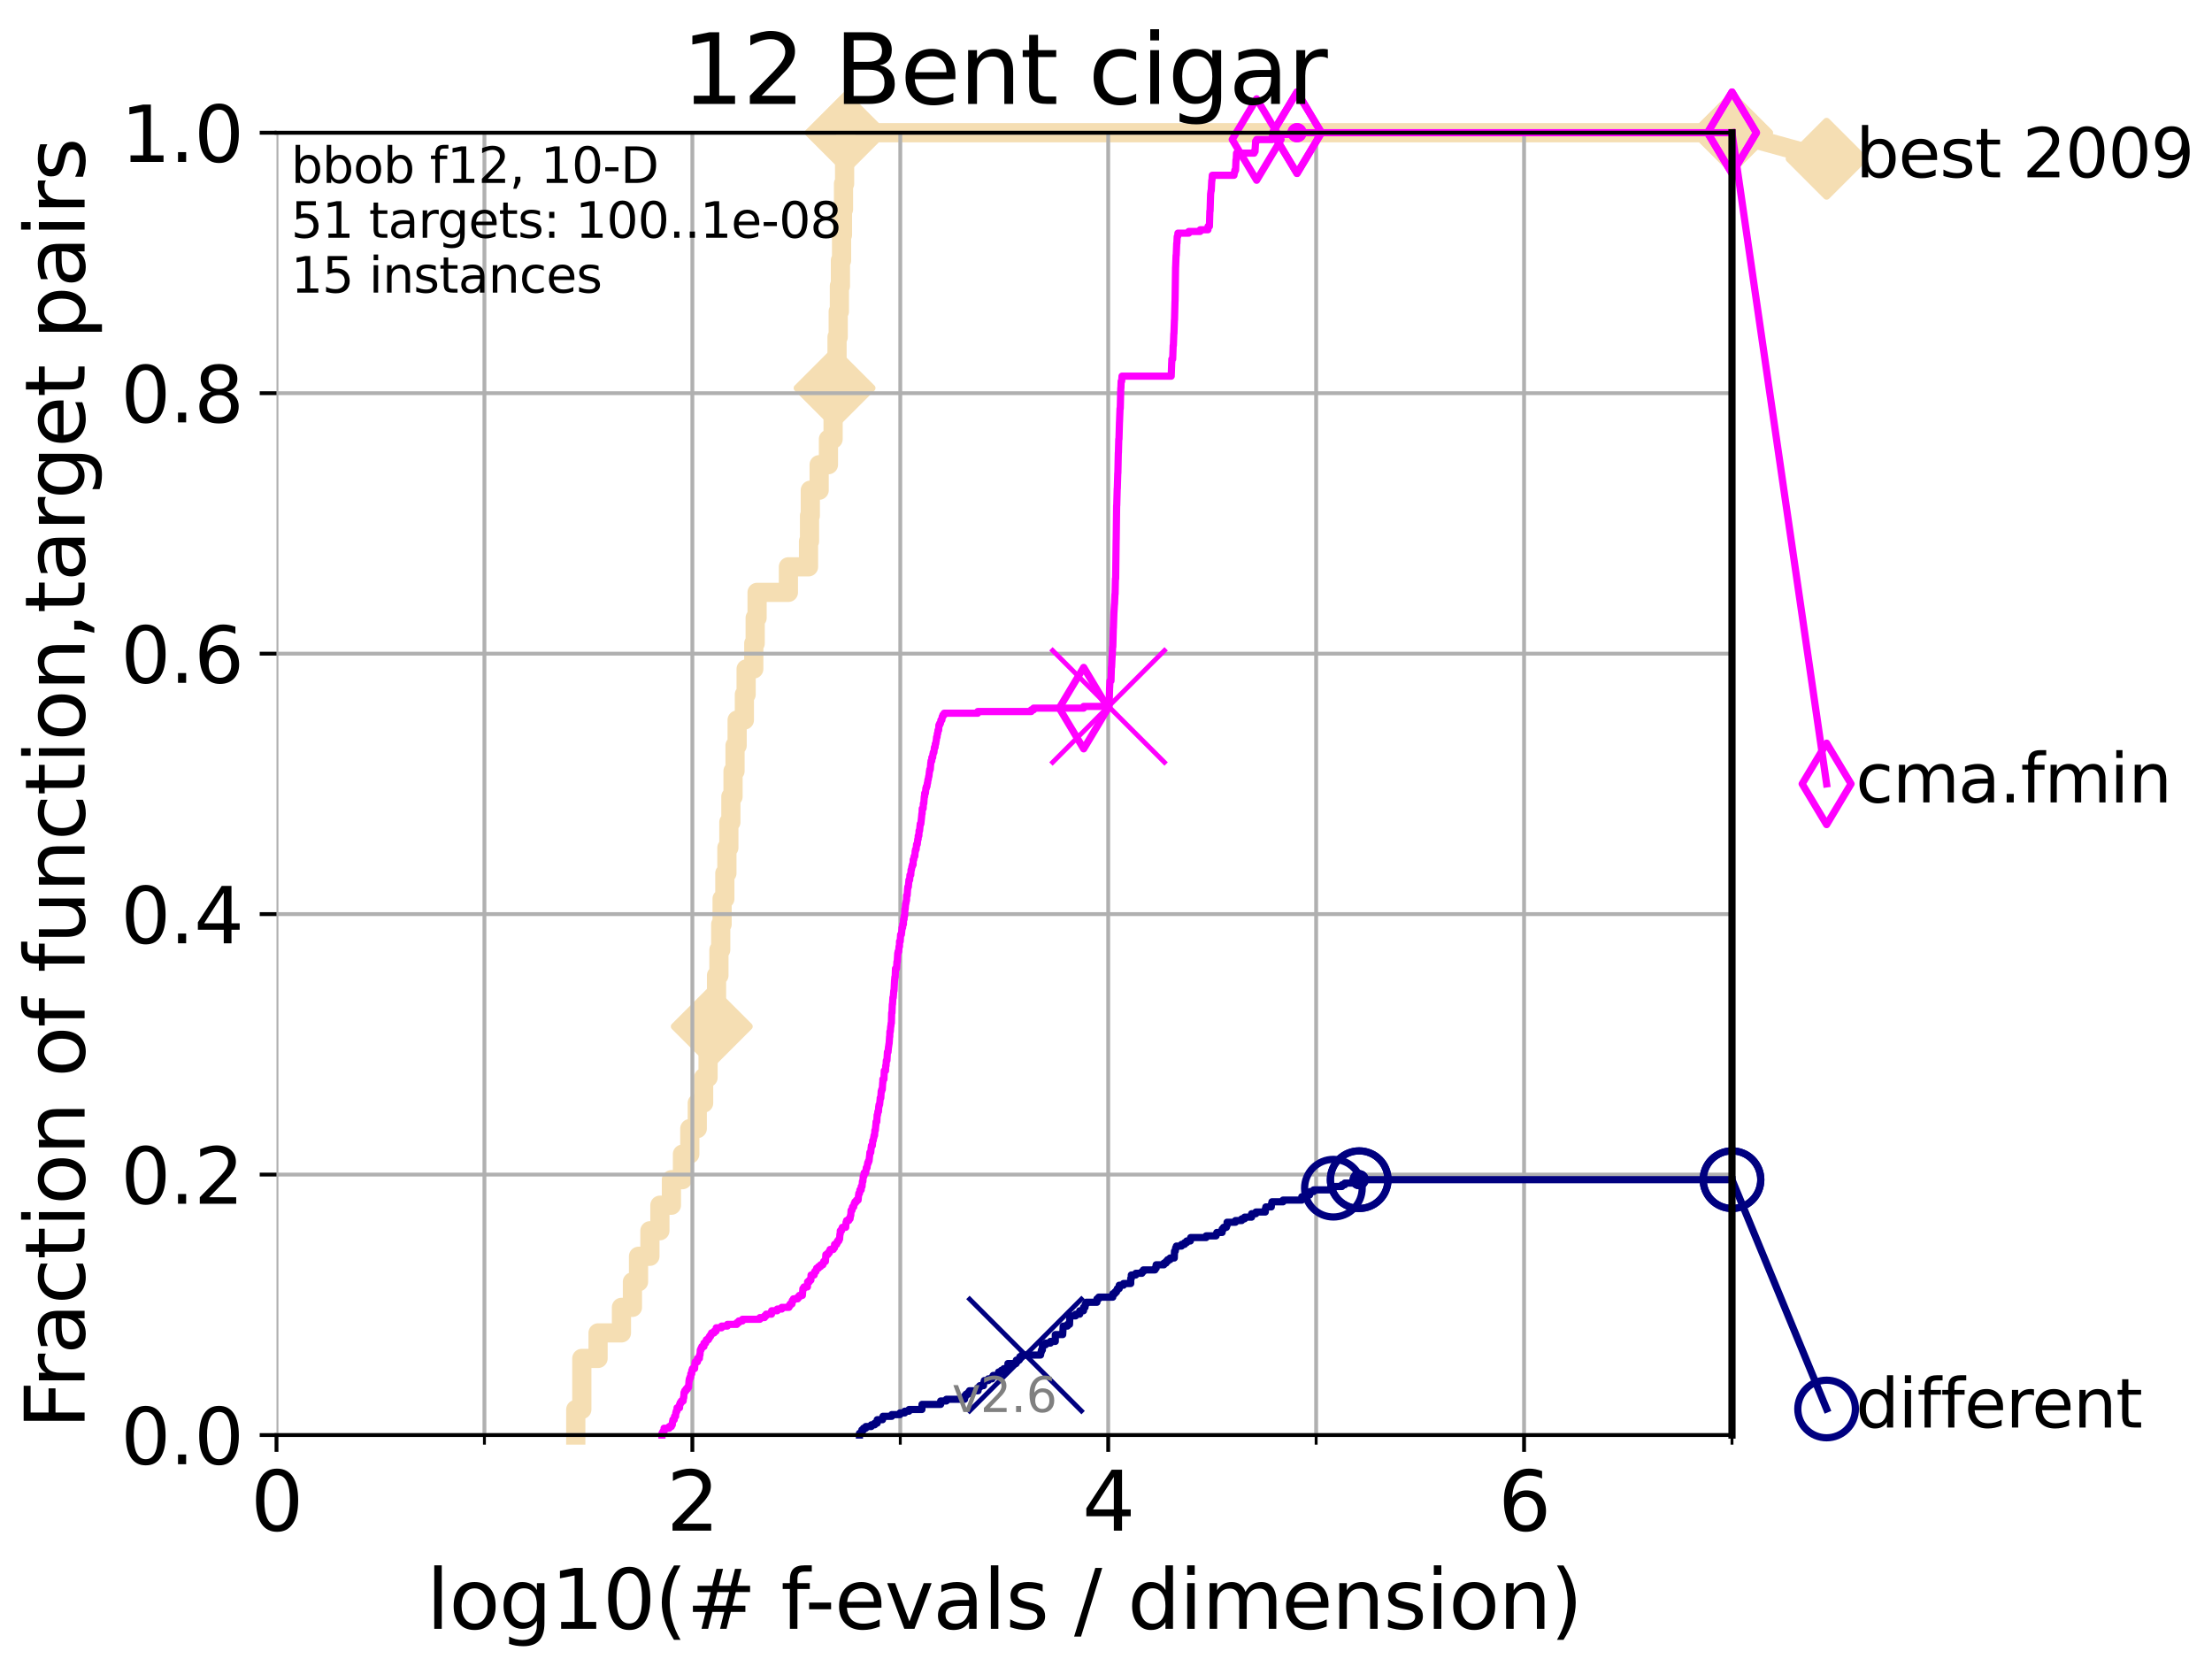 <?xml version="1.0" encoding="utf-8" standalone="no"?>
<!DOCTYPE svg PUBLIC "-//W3C//DTD SVG 1.1//EN"
  "http://www.w3.org/Graphics/SVG/1.1/DTD/svg11.dtd">
<svg height="345.6pt" version="1.1" viewBox="0 0 460.8 345.6" width="460.8pt" xmlns="http://www.w3.org/2000/svg" xmlns:xlink="http://www.w3.org/1999/xlink">
 <defs>
  <style type="text/css">*{stroke-linecap:butt;stroke-linejoin:round;}</style>
 </defs>
 <g id="figure_1">
  <g id="patch_1">
   <path d="M 0 345.6 
L 460.8 345.6 
L 460.8 0 
L 0 0 
z
" style="fill:#ffffff;"/>
  </g>
  <g id="axes_1">
   <g id="patch_2">
    <path d="M 57.6 298.944 
L 360.806 298.944 
L 360.806 27.648 
L 57.6 27.648 
z
" style="fill:#ffffff;"/>
   </g>
   <g id="line2d_1">
    <path d="M 119.945 298.944 
L 119.945 293.624 
L 121.202 293.624 
L 121.202 282.985 
L 124.589 282.985 
L 124.589 277.666 
L 129.458 277.666 
L 129.458 272.346 
L 131.747 272.346 
L 131.747 267.027 
L 133.018 267.027 
L 133.018 261.707 
L 135.389 261.707 
L 135.389 256.388 
L 137.467 256.388 
L 137.467 251.068 
L 139.867 251.068 
L 139.867 245.749 
L 142.165 245.749 
L 142.165 240.429 
L 143.696 240.429 
L 143.696 235.11 
L 145.255 235.11 
L 145.255 229.79 
L 146.579 229.79 
L 146.579 224.471 
L 147.503 224.471 
L 147.503 219.151 
L 148.277 219.151 
L 148.277 213.832 
L 148.845 213.832 
L 148.845 208.512 
L 149.267 208.512 
L 149.267 203.192 
L 149.764 203.192 
L 149.764 197.873 
L 150.139 197.873 
L 150.139 192.553 
L 150.425 192.553 
L 150.425 187.234 
L 150.998 187.234 
L 150.998 181.914 
L 151.427 181.914 
L 151.427 176.595 
L 151.833 176.595 
L 151.833 171.275 
L 152.255 171.275 
L 152.255 165.956 
L 152.704 165.956 
L 152.704 160.636 
L 153.119 160.636 
L 153.119 155.317 
L 153.559 155.317 
L 153.559 149.997 
L 155.067 149.997 
L 155.067 144.678 
L 155.433 144.678 
L 155.433 139.358 
L 157.023 139.358 
L 157.023 134.039 
L 157.317 134.039 
L 157.317 128.719 
L 157.716 128.719 
L 157.716 123.4 
L 164.24 123.4 
L 164.24 118.08 
L 168.431 118.08 
L 168.431 112.76 
L 168.638 112.76 
L 168.638 107.441 
L 168.801 107.441 
L 168.801 102.121 
L 170.644 102.121 
L 170.644 96.802 
L 172.579 96.802 
L 172.579 91.482 
L 173.549 91.482 
L 173.549 86.163 
L 173.856 86.163 
L 173.856 80.843 
L 174.126 80.843 
L 174.126 75.524 
L 174.37 75.524 
L 174.37 70.204 
L 174.615 70.204 
L 174.615 64.885 
L 174.86 64.885 
L 174.86 59.565 
L 175.077 59.565 
L 175.077 54.246 
L 175.316 54.246 
L 175.316 48.926 
L 175.506 48.926 
L 175.506 43.607 
L 175.716 43.607 
L 175.716 38.287 
L 175.947 38.287 
L 175.947 32.968 
L 176.196 32.968 
L 176.196 27.648 
L 360.806 27.648 
" style="fill:none;stroke:#f5deb3;stroke-linecap:square;stroke-width:4;"/>
   </g>
   <g id="line2d_2">
    <defs>
     <path d="M -0 7.778 
L 7.778 0 
L 0 -7.778 
L -7.778 -0 
z
" id="m88c69647a8" style="stroke:#f5deb3;stroke-linejoin:miter;stroke-width:1.5;"/>
    </defs>
    <g>
     <use style="fill:#f5deb3;stroke:#f5deb3;stroke-linejoin:miter;stroke-width:1.5;" x="148.277" xlink:href="#m88c69647a8" y="213.832"/>
     <use style="fill:#f5deb3;stroke:#f5deb3;stroke-linejoin:miter;stroke-width:1.5;" x="173.856" xlink:href="#m88c69647a8" y="80.843"/>
     <use style="fill:#f5deb3;stroke:#f5deb3;stroke-linejoin:miter;stroke-width:1.5;" x="176.196" xlink:href="#m88c69647a8" y="27.648"/>
     <use style="fill:#f5deb3;stroke:#f5deb3;stroke-linejoin:miter;stroke-width:1.5;" x="176.196" xlink:href="#m88c69647a8" y="27.648"/>
     <use style="fill:#f5deb3;stroke:#f5deb3;stroke-linejoin:miter;stroke-width:1.5;" x="360.806" xlink:href="#m88c69647a8" y="27.648"/>
    </g>
   </g>
   <g id="line2d_3">
    <path style="fill:none;stroke:#f5deb3;stroke-linecap:square;stroke-width:4;"/>
    <g/>
   </g>
   <g id="line2d_4">
    <path d="M 360.806 27.648 
L 380.515 33.074 
" style="fill:none;stroke:#f5deb3;stroke-linecap:square;stroke-width:4;"/>
    <g>
     <use style="fill:#f5deb3;stroke:#f5deb3;stroke-linejoin:miter;stroke-width:1.5;" x="360.806" xlink:href="#m88c69647a8" y="27.648"/>
     <use style="fill:#f5deb3;stroke:#f5deb3;stroke-linejoin:miter;stroke-width:1.5;" x="380.515" xlink:href="#m88c69647a8" y="33.074"/>
    </g>
   </g>
   <g id="matplotlib.axis_1">
    <g id="xtick_1">
     <g id="line2d_5">
      <path clip-path="url(#p3320e6f7fa)" d="M 57.6 298.944 
L 57.6 27.648 
" style="fill:none;stroke:#b0b0b0;stroke-linecap:square;stroke-width:0.8;"/>
     </g>
     <g id="line2d_6">
      <defs>
       <path d="M 0 0 
L 0 3.5 
" id="m6dcee32a64" style="stroke:#000000;stroke-width:0.8;"/>
      </defs>
      <g>
       <use style="stroke:#000000;stroke-width:0.8;" x="57.6" xlink:href="#m6dcee32a64" y="298.944"/>
      </g>
     </g>
     <g id="text_1">
      <!-- 0 -->
      <g transform="translate(52.192 318.861)scale(0.17 -0.17)">
       <defs>
        <path d="M 2034 4250 
Q 1547 4250 1301 3770 
Q 1056 3291 1056 2328 
Q 1056 1369 1301 889 
Q 1547 409 2034 409 
Q 2525 409 2770 889 
Q 3016 1369 3016 2328 
Q 3016 3291 2770 3770 
Q 2525 4250 2034 4250 
z
M 2034 4750 
Q 2819 4750 3233 4129 
Q 3647 3509 3647 2328 
Q 3647 1150 3233 529 
Q 2819 -91 2034 -91 
Q 1250 -91 836 529 
Q 422 1150 422 2328 
Q 422 3509 836 4129 
Q 1250 4750 2034 4750 
z
" id="DejaVuSans-30" transform="scale(0.016)"/>
       </defs>
       <use xlink:href="#DejaVuSans-30"/>
      </g>
     </g>
    </g>
    <g id="xtick_2">
     <g id="line2d_7">
      <path clip-path="url(#p3320e6f7fa)" d="M 144.23 298.944 
L 144.23 27.648 
" style="fill:none;stroke:#b0b0b0;stroke-linecap:square;stroke-width:0.8;"/>
     </g>
     <g id="line2d_8">
      <g>
       <use style="stroke:#000000;stroke-width:0.8;" x="144.23" xlink:href="#m6dcee32a64" y="298.944"/>
      </g>
     </g>
     <g id="text_2">
      <!-- 2 -->
      <g transform="translate(138.822 318.861)scale(0.17 -0.17)">
       <defs>
        <path d="M 1228 531 
L 3431 531 
L 3431 0 
L 469 0 
L 469 531 
Q 828 903 1448 1529 
Q 2069 2156 2228 2338 
Q 2531 2678 2651 2914 
Q 2772 3150 2772 3378 
Q 2772 3750 2511 3984 
Q 2250 4219 1831 4219 
Q 1534 4219 1204 4116 
Q 875 4013 500 3803 
L 500 4441 
Q 881 4594 1212 4672 
Q 1544 4750 1819 4750 
Q 2544 4750 2975 4387 
Q 3406 4025 3406 3419 
Q 3406 3131 3298 2873 
Q 3191 2616 2906 2266 
Q 2828 2175 2409 1742 
Q 1991 1309 1228 531 
z
" id="DejaVuSans-32" transform="scale(0.016)"/>
       </defs>
       <use xlink:href="#DejaVuSans-32"/>
      </g>
     </g>
    </g>
    <g id="xtick_3">
     <g id="line2d_9">
      <path clip-path="url(#p3320e6f7fa)" d="M 230.861 298.944 
L 230.861 27.648 
" style="fill:none;stroke:#b0b0b0;stroke-linecap:square;stroke-width:0.8;"/>
     </g>
     <g id="line2d_10">
      <g>
       <use style="stroke:#000000;stroke-width:0.8;" x="230.861" xlink:href="#m6dcee32a64" y="298.944"/>
      </g>
     </g>
     <g id="text_3">
      <!-- 4 -->
      <g transform="translate(225.453 318.861)scale(0.17 -0.17)">
       <defs>
        <path d="M 2419 4116 
L 825 1625 
L 2419 1625 
L 2419 4116 
z
M 2253 4666 
L 3047 4666 
L 3047 1625 
L 3713 1625 
L 3713 1100 
L 3047 1100 
L 3047 0 
L 2419 0 
L 2419 1100 
L 313 1100 
L 313 1709 
L 2253 4666 
z
" id="DejaVuSans-34" transform="scale(0.016)"/>
       </defs>
       <use xlink:href="#DejaVuSans-34"/>
      </g>
     </g>
    </g>
    <g id="xtick_4">
     <g id="line2d_11">
      <path clip-path="url(#p3320e6f7fa)" d="M 317.491 298.944 
L 317.491 27.648 
" style="fill:none;stroke:#b0b0b0;stroke-linecap:square;stroke-width:0.8;"/>
     </g>
     <g id="line2d_12">
      <g>
       <use style="stroke:#000000;stroke-width:0.8;" x="317.491" xlink:href="#m6dcee32a64" y="298.944"/>
      </g>
     </g>
     <g id="text_4">
      <!-- 6 -->
      <g transform="translate(312.083 318.861)scale(0.17 -0.17)">
       <defs>
        <path d="M 2113 2584 
Q 1688 2584 1439 2293 
Q 1191 2003 1191 1497 
Q 1191 994 1439 701 
Q 1688 409 2113 409 
Q 2538 409 2786 701 
Q 3034 994 3034 1497 
Q 3034 2003 2786 2293 
Q 2538 2584 2113 2584 
z
M 3366 4563 
L 3366 3988 
Q 3128 4100 2886 4159 
Q 2644 4219 2406 4219 
Q 1781 4219 1451 3797 
Q 1122 3375 1075 2522 
Q 1259 2794 1537 2939 
Q 1816 3084 2150 3084 
Q 2853 3084 3261 2657 
Q 3669 2231 3669 1497 
Q 3669 778 3244 343 
Q 2819 -91 2113 -91 
Q 1303 -91 875 529 
Q 447 1150 447 2328 
Q 447 3434 972 4092 
Q 1497 4750 2381 4750 
Q 2619 4750 2861 4703 
Q 3103 4656 3366 4563 
z
" id="DejaVuSans-36" transform="scale(0.016)"/>
       </defs>
       <use xlink:href="#DejaVuSans-36"/>
      </g>
     </g>
    </g>
    <g id="xtick_5">
     <g id="line2d_13">
      <path clip-path="url(#p3320e6f7fa)" d="M 100.915 298.944 
L 100.915 27.648 
" style="fill:none;stroke:#b0b0b0;stroke-linecap:square;stroke-width:0.8;"/>
     </g>
     <g id="line2d_14">
      <defs>
       <path d="M 0 0 
L 0 2 
" id="m3e0fcd283c" style="stroke:#000000;stroke-width:0.6;"/>
      </defs>
      <g>
       <use style="stroke:#000000;stroke-width:0.6;" x="100.915" xlink:href="#m3e0fcd283c" y="298.944"/>
      </g>
     </g>
    </g>
    <g id="xtick_6">
     <g id="line2d_15">
      <path clip-path="url(#p3320e6f7fa)" d="M 187.546 298.944 
L 187.546 27.648 
" style="fill:none;stroke:#b0b0b0;stroke-linecap:square;stroke-width:0.8;"/>
     </g>
     <g id="line2d_16">
      <g>
       <use style="stroke:#000000;stroke-width:0.6;" x="187.546" xlink:href="#m3e0fcd283c" y="298.944"/>
      </g>
     </g>
    </g>
    <g id="xtick_7">
     <g id="line2d_17">
      <path clip-path="url(#p3320e6f7fa)" d="M 274.176 298.944 
L 274.176 27.648 
" style="fill:none;stroke:#b0b0b0;stroke-linecap:square;stroke-width:0.8;"/>
     </g>
     <g id="line2d_18">
      <g>
       <use style="stroke:#000000;stroke-width:0.6;" x="274.176" xlink:href="#m3e0fcd283c" y="298.944"/>
      </g>
     </g>
    </g>
    <g id="xtick_8">
     <g id="line2d_19">
      <path clip-path="url(#p3320e6f7fa)" d="M 360.806 298.944 
L 360.806 27.648 
" style="fill:none;stroke:#b0b0b0;stroke-linecap:square;stroke-width:0.8;"/>
     </g>
     <g id="line2d_20">
      <g>
       <use style="stroke:#000000;stroke-width:0.6;" x="360.806" xlink:href="#m3e0fcd283c" y="298.944"/>
      </g>
     </g>
    </g>
    <g id="text_5">
     <!-- log10(# f-evals / dimension) -->
     <g transform="translate(88.823 339.314)scale(0.17 -0.17)">
      <defs>
       <path d="M 603 4863 
L 1178 4863 
L 1178 0 
L 603 0 
L 603 4863 
z
" id="DejaVuSans-6c" transform="scale(0.016)"/>
       <path d="M 1959 3097 
Q 1497 3097 1228 2736 
Q 959 2375 959 1747 
Q 959 1119 1226 758 
Q 1494 397 1959 397 
Q 2419 397 2687 759 
Q 2956 1122 2956 1747 
Q 2956 2369 2687 2733 
Q 2419 3097 1959 3097 
z
M 1959 3584 
Q 2709 3584 3137 3096 
Q 3566 2609 3566 1747 
Q 3566 888 3137 398 
Q 2709 -91 1959 -91 
Q 1206 -91 779 398 
Q 353 888 353 1747 
Q 353 2609 779 3096 
Q 1206 3584 1959 3584 
z
" id="DejaVuSans-6f" transform="scale(0.016)"/>
       <path d="M 2906 1791 
Q 2906 2416 2648 2759 
Q 2391 3103 1925 3103 
Q 1463 3103 1205 2759 
Q 947 2416 947 1791 
Q 947 1169 1205 825 
Q 1463 481 1925 481 
Q 2391 481 2648 825 
Q 2906 1169 2906 1791 
z
M 3481 434 
Q 3481 -459 3084 -895 
Q 2688 -1331 1869 -1331 
Q 1566 -1331 1297 -1286 
Q 1028 -1241 775 -1147 
L 775 -588 
Q 1028 -725 1275 -790 
Q 1522 -856 1778 -856 
Q 2344 -856 2625 -561 
Q 2906 -266 2906 331 
L 2906 616 
Q 2728 306 2450 153 
Q 2172 0 1784 0 
Q 1141 0 747 490 
Q 353 981 353 1791 
Q 353 2603 747 3093 
Q 1141 3584 1784 3584 
Q 2172 3584 2450 3431 
Q 2728 3278 2906 2969 
L 2906 3500 
L 3481 3500 
L 3481 434 
z
" id="DejaVuSans-67" transform="scale(0.016)"/>
       <path d="M 794 531 
L 1825 531 
L 1825 4091 
L 703 3866 
L 703 4441 
L 1819 4666 
L 2450 4666 
L 2450 531 
L 3481 531 
L 3481 0 
L 794 0 
L 794 531 
z
" id="DejaVuSans-31" transform="scale(0.016)"/>
       <path d="M 1984 4856 
Q 1566 4138 1362 3434 
Q 1159 2731 1159 2009 
Q 1159 1288 1364 580 
Q 1569 -128 1984 -844 
L 1484 -844 
Q 1016 -109 783 600 
Q 550 1309 550 2009 
Q 550 2706 781 3412 
Q 1013 4119 1484 4856 
L 1984 4856 
z
" id="DejaVuSans-28" transform="scale(0.016)"/>
       <path d="M 3272 2816 
L 2363 2816 
L 2100 1772 
L 3016 1772 
L 3272 2816 
z
M 2803 4594 
L 2478 3297 
L 3391 3297 
L 3719 4594 
L 4219 4594 
L 3897 3297 
L 4872 3297 
L 4872 2816 
L 3775 2816 
L 3519 1772 
L 4513 1772 
L 4513 1294 
L 3397 1294 
L 3072 0 
L 2572 0 
L 2894 1294 
L 1978 1294 
L 1656 0 
L 1153 0 
L 1478 1294 
L 494 1294 
L 494 1772 
L 1594 1772 
L 1856 2816 
L 850 2816 
L 850 3297 
L 1978 3297 
L 2297 4594 
L 2803 4594 
z
" id="DejaVuSans-23" transform="scale(0.016)"/>
       <path id="DejaVuSans-20" transform="scale(0.016)"/>
       <path d="M 2375 4863 
L 2375 4384 
L 1825 4384 
Q 1516 4384 1395 4259 
Q 1275 4134 1275 3809 
L 1275 3500 
L 2222 3500 
L 2222 3053 
L 1275 3053 
L 1275 0 
L 697 0 
L 697 3053 
L 147 3053 
L 147 3500 
L 697 3500 
L 697 3744 
Q 697 4328 969 4595 
Q 1241 4863 1831 4863 
L 2375 4863 
z
" id="DejaVuSans-66" transform="scale(0.016)"/>
       <path d="M 313 2009 
L 1997 2009 
L 1997 1497 
L 313 1497 
L 313 2009 
z
" id="DejaVuSans-2d" transform="scale(0.016)"/>
       <path d="M 3597 1894 
L 3597 1613 
L 953 1613 
Q 991 1019 1311 708 
Q 1631 397 2203 397 
Q 2534 397 2845 478 
Q 3156 559 3463 722 
L 3463 178 
Q 3153 47 2828 -22 
Q 2503 -91 2169 -91 
Q 1331 -91 842 396 
Q 353 884 353 1716 
Q 353 2575 817 3079 
Q 1281 3584 2069 3584 
Q 2775 3584 3186 3129 
Q 3597 2675 3597 1894 
z
M 3022 2063 
Q 3016 2534 2758 2815 
Q 2500 3097 2075 3097 
Q 1594 3097 1305 2825 
Q 1016 2553 972 2059 
L 3022 2063 
z
" id="DejaVuSans-65" transform="scale(0.016)"/>
       <path d="M 191 3500 
L 800 3500 
L 1894 563 
L 2988 3500 
L 3597 3500 
L 2284 0 
L 1503 0 
L 191 3500 
z
" id="DejaVuSans-76" transform="scale(0.016)"/>
       <path d="M 2194 1759 
Q 1497 1759 1228 1600 
Q 959 1441 959 1056 
Q 959 750 1161 570 
Q 1363 391 1709 391 
Q 2188 391 2477 730 
Q 2766 1069 2766 1631 
L 2766 1759 
L 2194 1759 
z
M 3341 1997 
L 3341 0 
L 2766 0 
L 2766 531 
Q 2569 213 2275 61 
Q 1981 -91 1556 -91 
Q 1019 -91 701 211 
Q 384 513 384 1019 
Q 384 1609 779 1909 
Q 1175 2209 1959 2209 
L 2766 2209 
L 2766 2266 
Q 2766 2663 2505 2880 
Q 2244 3097 1772 3097 
Q 1472 3097 1187 3025 
Q 903 2953 641 2809 
L 641 3341 
Q 956 3463 1253 3523 
Q 1550 3584 1831 3584 
Q 2591 3584 2966 3190 
Q 3341 2797 3341 1997 
z
" id="DejaVuSans-61" transform="scale(0.016)"/>
       <path d="M 2834 3397 
L 2834 2853 
Q 2591 2978 2328 3040 
Q 2066 3103 1784 3103 
Q 1356 3103 1142 2972 
Q 928 2841 928 2578 
Q 928 2378 1081 2264 
Q 1234 2150 1697 2047 
L 1894 2003 
Q 2506 1872 2764 1633 
Q 3022 1394 3022 966 
Q 3022 478 2636 193 
Q 2250 -91 1575 -91 
Q 1294 -91 989 -36 
Q 684 19 347 128 
L 347 722 
Q 666 556 975 473 
Q 1284 391 1588 391 
Q 1994 391 2212 530 
Q 2431 669 2431 922 
Q 2431 1156 2273 1281 
Q 2116 1406 1581 1522 
L 1381 1569 
Q 847 1681 609 1914 
Q 372 2147 372 2553 
Q 372 3047 722 3315 
Q 1072 3584 1716 3584 
Q 2034 3584 2315 3537 
Q 2597 3491 2834 3397 
z
" id="DejaVuSans-73" transform="scale(0.016)"/>
       <path d="M 1625 4666 
L 2156 4666 
L 531 -594 
L 0 -594 
L 1625 4666 
z
" id="DejaVuSans-2f" transform="scale(0.016)"/>
       <path d="M 2906 2969 
L 2906 4863 
L 3481 4863 
L 3481 0 
L 2906 0 
L 2906 525 
Q 2725 213 2448 61 
Q 2172 -91 1784 -91 
Q 1150 -91 751 415 
Q 353 922 353 1747 
Q 353 2572 751 3078 
Q 1150 3584 1784 3584 
Q 2172 3584 2448 3432 
Q 2725 3281 2906 2969 
z
M 947 1747 
Q 947 1113 1208 752 
Q 1469 391 1925 391 
Q 2381 391 2643 752 
Q 2906 1113 2906 1747 
Q 2906 2381 2643 2742 
Q 2381 3103 1925 3103 
Q 1469 3103 1208 2742 
Q 947 2381 947 1747 
z
" id="DejaVuSans-64" transform="scale(0.016)"/>
       <path d="M 603 3500 
L 1178 3500 
L 1178 0 
L 603 0 
L 603 3500 
z
M 603 4863 
L 1178 4863 
L 1178 4134 
L 603 4134 
L 603 4863 
z
" id="DejaVuSans-69" transform="scale(0.016)"/>
       <path d="M 3328 2828 
Q 3544 3216 3844 3400 
Q 4144 3584 4550 3584 
Q 5097 3584 5394 3201 
Q 5691 2819 5691 2113 
L 5691 0 
L 5113 0 
L 5113 2094 
Q 5113 2597 4934 2840 
Q 4756 3084 4391 3084 
Q 3944 3084 3684 2787 
Q 3425 2491 3425 1978 
L 3425 0 
L 2847 0 
L 2847 2094 
Q 2847 2600 2669 2842 
Q 2491 3084 2119 3084 
Q 1678 3084 1418 2786 
Q 1159 2488 1159 1978 
L 1159 0 
L 581 0 
L 581 3500 
L 1159 3500 
L 1159 2956 
Q 1356 3278 1631 3431 
Q 1906 3584 2284 3584 
Q 2666 3584 2933 3390 
Q 3200 3197 3328 2828 
z
" id="DejaVuSans-6d" transform="scale(0.016)"/>
       <path d="M 3513 2113 
L 3513 0 
L 2938 0 
L 2938 2094 
Q 2938 2591 2744 2837 
Q 2550 3084 2163 3084 
Q 1697 3084 1428 2787 
Q 1159 2491 1159 1978 
L 1159 0 
L 581 0 
L 581 3500 
L 1159 3500 
L 1159 2956 
Q 1366 3272 1645 3428 
Q 1925 3584 2291 3584 
Q 2894 3584 3203 3211 
Q 3513 2838 3513 2113 
z
" id="DejaVuSans-6e" transform="scale(0.016)"/>
       <path d="M 513 4856 
L 1013 4856 
Q 1481 4119 1714 3412 
Q 1947 2706 1947 2009 
Q 1947 1309 1714 600 
Q 1481 -109 1013 -844 
L 513 -844 
Q 928 -128 1133 580 
Q 1338 1288 1338 2009 
Q 1338 2731 1133 3434 
Q 928 4138 513 4856 
z
" id="DejaVuSans-29" transform="scale(0.016)"/>
      </defs>
      <use xlink:href="#DejaVuSans-6c"/>
      <use x="27.783" xlink:href="#DejaVuSans-6f"/>
      <use x="88.965" xlink:href="#DejaVuSans-67"/>
      <use x="152.441" xlink:href="#DejaVuSans-31"/>
      <use x="216.064" xlink:href="#DejaVuSans-30"/>
      <use x="279.688" xlink:href="#DejaVuSans-28"/>
      <use x="318.701" xlink:href="#DejaVuSans-23"/>
      <use x="402.49" xlink:href="#DejaVuSans-20"/>
      <use x="434.277" xlink:href="#DejaVuSans-66"/>
      <use x="463.982" xlink:href="#DejaVuSans-2d"/>
      <use x="500.066" xlink:href="#DejaVuSans-65"/>
      <use x="561.59" xlink:href="#DejaVuSans-76"/>
      <use x="620.77" xlink:href="#DejaVuSans-61"/>
      <use x="682.049" xlink:href="#DejaVuSans-6c"/>
      <use x="709.832" xlink:href="#DejaVuSans-73"/>
      <use x="761.932" xlink:href="#DejaVuSans-20"/>
      <use x="793.719" xlink:href="#DejaVuSans-2f"/>
      <use x="827.41" xlink:href="#DejaVuSans-20"/>
      <use x="859.197" xlink:href="#DejaVuSans-64"/>
      <use x="922.674" xlink:href="#DejaVuSans-69"/>
      <use x="950.457" xlink:href="#DejaVuSans-6d"/>
      <use x="1047.869" xlink:href="#DejaVuSans-65"/>
      <use x="1109.393" xlink:href="#DejaVuSans-6e"/>
      <use x="1172.771" xlink:href="#DejaVuSans-73"/>
      <use x="1224.871" xlink:href="#DejaVuSans-69"/>
      <use x="1252.654" xlink:href="#DejaVuSans-6f"/>
      <use x="1313.836" xlink:href="#DejaVuSans-6e"/>
      <use x="1377.215" xlink:href="#DejaVuSans-29"/>
     </g>
    </g>
   </g>
   <g id="matplotlib.axis_2">
    <g id="ytick_1">
     <g id="line2d_21">
      <path clip-path="url(#p3320e6f7fa)" d="M 57.6 298.944 
L 360.806 298.944 
" style="fill:none;stroke:#b0b0b0;stroke-linecap:square;stroke-width:0.8;"/>
     </g>
     <g id="line2d_22">
      <defs>
       <path d="M 0 0 
L -3.5 0 
" id="m6e8f47705e" style="stroke:#000000;stroke-width:0.8;"/>
      </defs>
      <g>
       <use style="stroke:#000000;stroke-width:0.8;" x="57.6" xlink:href="#m6e8f47705e" y="298.944"/>
      </g>
     </g>
     <g id="text_6">
      <!-- 0.0 -->
      <g transform="translate(25.155 305.023)scale(0.16 -0.16)">
       <defs>
        <path d="M 684 794 
L 1344 794 
L 1344 0 
L 684 0 
L 684 794 
z
" id="DejaVuSans-2e" transform="scale(0.016)"/>
       </defs>
       <use xlink:href="#DejaVuSans-30"/>
       <use x="63.623" xlink:href="#DejaVuSans-2e"/>
       <use x="95.41" xlink:href="#DejaVuSans-30"/>
      </g>
     </g>
    </g>
    <g id="ytick_2">
     <g id="line2d_23">
      <path clip-path="url(#p3320e6f7fa)" d="M 57.6 244.685 
L 360.806 244.685 
" style="fill:none;stroke:#b0b0b0;stroke-linecap:square;stroke-width:0.8;"/>
     </g>
     <g id="line2d_24">
      <g>
       <use style="stroke:#000000;stroke-width:0.8;" x="57.6" xlink:href="#m6e8f47705e" y="244.685"/>
      </g>
     </g>
     <g id="text_7">
      <!-- 0.2 -->
      <g transform="translate(25.155 250.764)scale(0.16 -0.16)">
       <use xlink:href="#DejaVuSans-30"/>
       <use x="63.623" xlink:href="#DejaVuSans-2e"/>
       <use x="95.41" xlink:href="#DejaVuSans-32"/>
      </g>
     </g>
    </g>
    <g id="ytick_3">
     <g id="line2d_25">
      <path clip-path="url(#p3320e6f7fa)" d="M 57.6 190.426 
L 360.806 190.426 
" style="fill:none;stroke:#b0b0b0;stroke-linecap:square;stroke-width:0.8;"/>
     </g>
     <g id="line2d_26">
      <g>
       <use style="stroke:#000000;stroke-width:0.8;" x="57.6" xlink:href="#m6e8f47705e" y="190.426"/>
      </g>
     </g>
     <g id="text_8">
      <!-- 0.4 -->
      <g transform="translate(25.155 196.504)scale(0.16 -0.16)">
       <use xlink:href="#DejaVuSans-30"/>
       <use x="63.623" xlink:href="#DejaVuSans-2e"/>
       <use x="95.41" xlink:href="#DejaVuSans-34"/>
      </g>
     </g>
    </g>
    <g id="ytick_4">
     <g id="line2d_27">
      <path clip-path="url(#p3320e6f7fa)" d="M 57.6 136.166 
L 360.806 136.166 
" style="fill:none;stroke:#b0b0b0;stroke-linecap:square;stroke-width:0.8;"/>
     </g>
     <g id="line2d_28">
      <g>
       <use style="stroke:#000000;stroke-width:0.8;" x="57.6" xlink:href="#m6e8f47705e" y="136.166"/>
      </g>
     </g>
     <g id="text_9">
      <!-- 0.6 -->
      <g transform="translate(25.155 142.245)scale(0.16 -0.16)">
       <use xlink:href="#DejaVuSans-30"/>
       <use x="63.623" xlink:href="#DejaVuSans-2e"/>
       <use x="95.41" xlink:href="#DejaVuSans-36"/>
      </g>
     </g>
    </g>
    <g id="ytick_5">
     <g id="line2d_29">
      <path clip-path="url(#p3320e6f7fa)" d="M 57.6 81.907 
L 360.806 81.907 
" style="fill:none;stroke:#b0b0b0;stroke-linecap:square;stroke-width:0.8;"/>
     </g>
     <g id="line2d_30">
      <g>
       <use style="stroke:#000000;stroke-width:0.8;" x="57.6" xlink:href="#m6e8f47705e" y="81.907"/>
      </g>
     </g>
     <g id="text_10">
      <!-- 0.8 -->
      <g transform="translate(25.155 87.986)scale(0.16 -0.16)">
       <defs>
        <path d="M 2034 2216 
Q 1584 2216 1326 1975 
Q 1069 1734 1069 1313 
Q 1069 891 1326 650 
Q 1584 409 2034 409 
Q 2484 409 2743 651 
Q 3003 894 3003 1313 
Q 3003 1734 2745 1975 
Q 2488 2216 2034 2216 
z
M 1403 2484 
Q 997 2584 770 2862 
Q 544 3141 544 3541 
Q 544 4100 942 4425 
Q 1341 4750 2034 4750 
Q 2731 4750 3128 4425 
Q 3525 4100 3525 3541 
Q 3525 3141 3298 2862 
Q 3072 2584 2669 2484 
Q 3125 2378 3379 2068 
Q 3634 1759 3634 1313 
Q 3634 634 3220 271 
Q 2806 -91 2034 -91 
Q 1263 -91 848 271 
Q 434 634 434 1313 
Q 434 1759 690 2068 
Q 947 2378 1403 2484 
z
M 1172 3481 
Q 1172 3119 1398 2916 
Q 1625 2713 2034 2713 
Q 2441 2713 2670 2916 
Q 2900 3119 2900 3481 
Q 2900 3844 2670 4047 
Q 2441 4250 2034 4250 
Q 1625 4250 1398 4047 
Q 1172 3844 1172 3481 
z
" id="DejaVuSans-38" transform="scale(0.016)"/>
       </defs>
       <use xlink:href="#DejaVuSans-30"/>
       <use x="63.623" xlink:href="#DejaVuSans-2e"/>
       <use x="95.41" xlink:href="#DejaVuSans-38"/>
      </g>
     </g>
    </g>
    <g id="ytick_6">
     <g id="line2d_31">
      <path clip-path="url(#p3320e6f7fa)" d="M 57.6 27.648 
L 360.806 27.648 
" style="fill:none;stroke:#b0b0b0;stroke-linecap:square;stroke-width:0.8;"/>
     </g>
     <g id="line2d_32">
      <g>
       <use style="stroke:#000000;stroke-width:0.8;" x="57.6" xlink:href="#m6e8f47705e" y="27.648"/>
      </g>
     </g>
     <g id="text_11">
      <!-- 1.0 -->
      <g transform="translate(25.155 33.727)scale(0.16 -0.16)">
       <use xlink:href="#DejaVuSans-31"/>
       <use x="63.623" xlink:href="#DejaVuSans-2e"/>
       <use x="95.41" xlink:href="#DejaVuSans-30"/>
      </g>
     </g>
    </g>
    <g id="text_12">
     <!-- Fraction of function,target pairs -->
     <g transform="translate(17.62 297.681)rotate(-90)scale(0.17 -0.17)">
      <defs>
       <path d="M 628 4666 
L 3309 4666 
L 3309 4134 
L 1259 4134 
L 1259 2759 
L 3109 2759 
L 3109 2228 
L 1259 2228 
L 1259 0 
L 628 0 
L 628 4666 
z
" id="DejaVuSans-46" transform="scale(0.016)"/>
       <path d="M 2631 2963 
Q 2534 3019 2420 3045 
Q 2306 3072 2169 3072 
Q 1681 3072 1420 2755 
Q 1159 2438 1159 1844 
L 1159 0 
L 581 0 
L 581 3500 
L 1159 3500 
L 1159 2956 
Q 1341 3275 1631 3429 
Q 1922 3584 2338 3584 
Q 2397 3584 2469 3576 
Q 2541 3569 2628 3553 
L 2631 2963 
z
" id="DejaVuSans-72" transform="scale(0.016)"/>
       <path d="M 3122 3366 
L 3122 2828 
Q 2878 2963 2633 3030 
Q 2388 3097 2138 3097 
Q 1578 3097 1268 2742 
Q 959 2388 959 1747 
Q 959 1106 1268 751 
Q 1578 397 2138 397 
Q 2388 397 2633 464 
Q 2878 531 3122 666 
L 3122 134 
Q 2881 22 2623 -34 
Q 2366 -91 2075 -91 
Q 1284 -91 818 406 
Q 353 903 353 1747 
Q 353 2603 823 3093 
Q 1294 3584 2113 3584 
Q 2378 3584 2631 3529 
Q 2884 3475 3122 3366 
z
" id="DejaVuSans-63" transform="scale(0.016)"/>
       <path d="M 1172 4494 
L 1172 3500 
L 2356 3500 
L 2356 3053 
L 1172 3053 
L 1172 1153 
Q 1172 725 1289 603 
Q 1406 481 1766 481 
L 2356 481 
L 2356 0 
L 1766 0 
Q 1100 0 847 248 
Q 594 497 594 1153 
L 594 3053 
L 172 3053 
L 172 3500 
L 594 3500 
L 594 4494 
L 1172 4494 
z
" id="DejaVuSans-74" transform="scale(0.016)"/>
       <path d="M 544 1381 
L 544 3500 
L 1119 3500 
L 1119 1403 
Q 1119 906 1312 657 
Q 1506 409 1894 409 
Q 2359 409 2629 706 
Q 2900 1003 2900 1516 
L 2900 3500 
L 3475 3500 
L 3475 0 
L 2900 0 
L 2900 538 
Q 2691 219 2414 64 
Q 2138 -91 1772 -91 
Q 1169 -91 856 284 
Q 544 659 544 1381 
z
M 1991 3584 
L 1991 3584 
z
" id="DejaVuSans-75" transform="scale(0.016)"/>
       <path d="M 750 794 
L 1409 794 
L 1409 256 
L 897 -744 
L 494 -744 
L 750 256 
L 750 794 
z
" id="DejaVuSans-2c" transform="scale(0.016)"/>
       <path d="M 1159 525 
L 1159 -1331 
L 581 -1331 
L 581 3500 
L 1159 3500 
L 1159 2969 
Q 1341 3281 1617 3432 
Q 1894 3584 2278 3584 
Q 2916 3584 3314 3078 
Q 3713 2572 3713 1747 
Q 3713 922 3314 415 
Q 2916 -91 2278 -91 
Q 1894 -91 1617 61 
Q 1341 213 1159 525 
z
M 3116 1747 
Q 3116 2381 2855 2742 
Q 2594 3103 2138 3103 
Q 1681 3103 1420 2742 
Q 1159 2381 1159 1747 
Q 1159 1113 1420 752 
Q 1681 391 2138 391 
Q 2594 391 2855 752 
Q 3116 1113 3116 1747 
z
" id="DejaVuSans-70" transform="scale(0.016)"/>
      </defs>
      <use xlink:href="#DejaVuSans-46"/>
      <use x="50.27" xlink:href="#DejaVuSans-72"/>
      <use x="91.383" xlink:href="#DejaVuSans-61"/>
      <use x="152.662" xlink:href="#DejaVuSans-63"/>
      <use x="207.643" xlink:href="#DejaVuSans-74"/>
      <use x="246.852" xlink:href="#DejaVuSans-69"/>
      <use x="274.635" xlink:href="#DejaVuSans-6f"/>
      <use x="335.816" xlink:href="#DejaVuSans-6e"/>
      <use x="399.195" xlink:href="#DejaVuSans-20"/>
      <use x="430.982" xlink:href="#DejaVuSans-6f"/>
      <use x="492.164" xlink:href="#DejaVuSans-66"/>
      <use x="527.369" xlink:href="#DejaVuSans-20"/>
      <use x="559.156" xlink:href="#DejaVuSans-66"/>
      <use x="594.361" xlink:href="#DejaVuSans-75"/>
      <use x="657.74" xlink:href="#DejaVuSans-6e"/>
      <use x="721.119" xlink:href="#DejaVuSans-63"/>
      <use x="776.1" xlink:href="#DejaVuSans-74"/>
      <use x="815.309" xlink:href="#DejaVuSans-69"/>
      <use x="843.092" xlink:href="#DejaVuSans-6f"/>
      <use x="904.273" xlink:href="#DejaVuSans-6e"/>
      <use x="967.652" xlink:href="#DejaVuSans-2c"/>
      <use x="999.439" xlink:href="#DejaVuSans-74"/>
      <use x="1038.648" xlink:href="#DejaVuSans-61"/>
      <use x="1099.928" xlink:href="#DejaVuSans-72"/>
      <use x="1139.291" xlink:href="#DejaVuSans-67"/>
      <use x="1202.768" xlink:href="#DejaVuSans-65"/>
      <use x="1264.291" xlink:href="#DejaVuSans-74"/>
      <use x="1303.5" xlink:href="#DejaVuSans-20"/>
      <use x="1335.287" xlink:href="#DejaVuSans-70"/>
      <use x="1398.764" xlink:href="#DejaVuSans-61"/>
      <use x="1460.043" xlink:href="#DejaVuSans-69"/>
      <use x="1487.826" xlink:href="#DejaVuSans-72"/>
      <use x="1528.939" xlink:href="#DejaVuSans-73"/>
     </g>
    </g>
   </g>
   <g id="line2d_33">
    <defs>
     <path d="M 0 1.5 
C 0.398 1.5 0.779 1.342 1.061 1.061 
C 1.342 0.779 1.5 0.398 1.5 0 
C 1.5 -0.398 1.342 -0.779 1.061 -1.061 
C 0.779 -1.342 0.398 -1.5 0 -1.5 
C -0.398 -1.5 -0.779 -1.342 -1.061 -1.061 
C -1.342 -0.779 -1.5 -0.398 -1.5 0 
C -1.5 0.398 -1.342 0.779 -1.061 1.061 
C -0.779 1.342 -0.398 1.5 0 1.5 
z
" id="m2e2708f8bd" style="stroke:#f5deb3;"/>
    </defs>
    <g>
     <use style="fill:#f5deb3;stroke:#f5deb3;" x="176.196" xlink:href="#m2e2708f8bd" y="27.648"/>
     <use style="fill:#f5deb3;stroke:#f5deb3;" x="176.196" xlink:href="#m2e2708f8bd" y="27.648"/>
    </g>
   </g>
   <g id="line2d_34">
    <defs>
     <path d="M 0 1.5 
C 0.398 1.5 0.779 1.342 1.061 1.061 
C 1.342 0.779 1.5 0.398 1.5 0 
C 1.5 -0.398 1.342 -0.779 1.061 -1.061 
C 0.779 -1.342 0.398 -1.5 0 -1.5 
C -0.398 -1.5 -0.779 -1.342 -1.061 -1.061 
C -1.342 -0.779 -1.5 -0.398 -1.5 0 
C -1.5 0.398 -1.342 0.779 -1.061 1.061 
C -0.779 1.342 -0.398 1.5 0 1.5 
z
" id="me0e827b44a" style="stroke:#000080;"/>
    </defs>
    <g>
     <use style="fill:#000080;stroke:#000080;" x="283.144" xlink:href="#me0e827b44a" y="245.749"/>
     <use style="fill:#000080;stroke:#000080;" x="283.144" xlink:href="#me0e827b44a" y="245.749"/>
    </g>
   </g>
   <g id="line2d_35">
    <path d="M 179.035 298.944 
L 179.035 298.589 
L 179.543 298.589 
L 179.543 297.88 
L 179.88 297.88 
L 179.88 297.525 
L 180.365 297.525 
L 180.365 297.171 
L 181.504 297.171 
L 181.504 296.816 
L 182.216 296.816 
L 182.216 296.462 
L 182.739 296.462 
L 182.739 295.752 
L 183.847 295.752 
L 183.934 295.043 
L 185.769 295.043 
L 185.769 294.688 
L 187.491 294.688 
L 187.491 294.334 
L 188.48 294.334 
L 188.48 293.979 
L 189.364 293.979 
L 189.364 293.624 
L 192.049 293.624 
L 192.073 292.561 
L 195.955 292.561 
L 195.955 291.851 
L 197.146 291.851 
L 197.146 291.497 
L 200.942 291.497 
L 200.942 290.787 
L 201.24 290.787 
L 201.24 290.433 
L 201.685 290.433 
L 201.685 290.078 
L 201.953 290.078 
L 201.953 289.723 
L 203.75 289.723 
L 203.766 289.014 
L 204.111 289.014 
L 204.111 288.66 
L 204.882 288.66 
L 204.942 287.95 
L 205.048 287.95 
L 205.048 287.596 
L 205.881 287.596 
L 205.881 287.241 
L 206.653 287.241 
L 206.653 286.886 
L 206.892 286.886 
L 206.892 286.532 
L 207.923 286.532 
L 208.016 285.822 
L 208.589 285.822 
L 208.589 285.468 
L 209.117 285.468 
L 209.117 285.113 
L 209.967 285.113 
L 209.967 284.049 
L 211.665 284.049 
L 211.725 283.34 
L 212.323 283.34 
L 212.323 282.985 
L 212.445 282.985 
L 212.445 282.631 
L 212.855 282.631 
L 212.855 282.276 
L 216.767 282.276 
L 216.878 281.567 
L 216.961 281.567 
L 216.961 281.212 
L 217.146 281.212 
L 217.16 280.148 
L 217.818 280.148 
L 217.818 279.794 
L 218.826 279.794 
L 218.826 279.439 
L 219.838 279.439 
L 219.838 278.021 
L 221.377 278.021 
L 221.479 276.247 
L 222.373 276.247 
L 222.373 275.893 
L 222.801 275.893 
L 222.865 274.12 
L 224.073 274.12 
L 224.073 273.765 
L 224.928 273.765 
L 224.928 273.056 
L 225.714 273.056 
L 225.714 272.346 
L 226.029 272.346 
L 226.088 271.637 
L 226.287 271.637 
L 226.287 271.282 
L 228.51 271.282 
L 228.519 270.573 
L 228.881 270.573 
L 228.881 270.219 
L 231.81 270.219 
L 231.824 269.509 
L 232.248 269.509 
L 232.248 269.155 
L 232.582 269.155 
L 232.582 268.8 
L 232.764 268.8 
L 232.764 268.445 
L 233.155 268.445 
L 233.155 267.736 
L 234.044 267.736 
L 234.044 267.381 
L 235.551 267.381 
L 235.551 266.318 
L 235.674 266.318 
L 235.674 265.608 
L 236.603 265.608 
L 236.603 265.254 
L 237.876 265.254 
L 237.876 264.899 
L 238.194 264.899 
L 238.194 264.544 
L 240.601 264.544 
L 240.601 264.19 
L 240.848 264.19 
L 240.848 263.48 
L 242.463 263.48 
L 242.463 263.126 
L 242.912 263.126 
L 242.912 262.771 
L 243.231 262.771 
L 243.231 262.417 
L 243.756 262.417 
L 243.756 262.062 
L 244.624 262.062 
L 244.67 260.643 
L 244.824 260.643 
L 244.917 259.934 
L 245.067 259.934 
L 245.067 259.579 
L 246.135 259.579 
L 246.135 259.225 
L 246.776 259.225 
L 246.776 258.87 
L 247.212 258.87 
L 247.212 258.516 
L 247.975 258.516 
L 248.039 257.806 
L 251.261 257.806 
L 251.261 257.452 
L 253.328 257.452 
L 253.328 257.097 
L 253.483 257.097 
L 253.483 256.742 
L 254.593 256.742 
L 254.593 256.033 
L 254.882 256.033 
L 254.882 255.678 
L 255.48 255.678 
L 255.48 255.324 
L 255.619 255.324 
L 255.619 254.615 
L 257.371 254.615 
L 257.371 254.26 
L 258.672 254.26 
L 258.672 253.905 
L 259.277 253.905 
L 259.277 253.551 
L 260.731 253.551 
L 260.731 252.841 
L 261.626 252.841 
L 261.626 252.487 
L 263.581 252.487 
L 263.61 251.778 
L 263.7 251.778 
L 263.7 251.423 
L 264.833 251.423 
L 264.886 250.714 
L 264.97 250.714 
L 264.97 250.359 
L 267.279 250.359 
L 267.279 250.004 
L 271.188 250.004 
L 271.188 249.295 
L 272.312 249.295 
L 272.312 248.94 
L 272.82 248.94 
L 272.875 248.231 
L 273.665 248.231 
L 273.665 247.877 
L 277.138 247.877 
L 277.138 247.522 
L 277.771 247.522 
L 277.771 247.167 
L 279.55 247.167 
L 279.55 246.813 
L 280.145 246.813 
L 280.145 246.458 
L 281.721 246.458 
L 281.721 246.103 
L 283.144 246.103 
L 283.144 245.749 
L 360.806 245.749 
L 360.806 245.749 
" style="fill:none;stroke:#000080;stroke-linecap:square;stroke-width:1.5;"/>
   </g>
   <g id="line2d_36">
    <defs>
     <path d="M 0 6 
C 1.591 6 3.117 5.368 4.243 4.243 
C 5.368 3.117 6 1.591 6 0 
C 6 -1.591 5.368 -3.117 4.243 -4.243 
C 3.117 -5.368 1.591 -6 0 -6 
C -1.591 -6 -3.117 -5.368 -4.243 -4.243 
C -5.368 -3.117 -6 -1.591 -6 0 
C -6 1.591 -5.368 3.117 -4.243 4.243 
C -3.117 5.368 -1.591 6 0 6 
z
" id="m7d96e7af1e" style="stroke:#000080;stroke-width:1.5;"/>
    </defs>
    <g>
     <use style="fill-opacity:0;stroke:#000080;stroke-width:1.5;" x="277.771" xlink:href="#m7d96e7af1e" y="247.522"/>
     <use style="fill-opacity:0;stroke:#000080;stroke-width:1.5;" x="283.144" xlink:href="#m7d96e7af1e" y="245.749"/>
     <use style="fill-opacity:0;stroke:#000080;stroke-width:1.5;" x="283.144" xlink:href="#m7d96e7af1e" y="245.749"/>
     <use style="fill-opacity:0;stroke:#000080;stroke-width:1.5;" x="360.806" xlink:href="#m7d96e7af1e" y="245.749"/>
    </g>
   </g>
   <g id="line2d_37">
    <path style="fill:none;stroke:#000080;stroke-linecap:square;stroke-width:1.5;"/>
    <g/>
   </g>
   <g id="line2d_38">
    <path clip-path="url(#p3320e6f7fa)" d="M 213.633 282.276 
" style="fill:none;stroke:#000080;stroke-linecap:square;stroke-width:1.5;"/>
    <defs>
     <path d="M -12 12 
L 12 -12 
M -12 -12 
L 12 12 
" id="me0b72da309" style="stroke:#000080;"/>
    </defs>
    <g clip-path="url(#p3320e6f7fa)">
     <use style="fill:#000080;stroke:#000080;" x="213.633" xlink:href="#me0b72da309" y="282.276"/>
    </g>
   </g>
   <g id="line2d_39">
    <defs>
     <path d="M 0 1.5 
C 0.398 1.5 0.779 1.342 1.061 1.061 
C 1.342 0.779 1.5 0.398 1.5 0 
C 1.5 -0.398 1.342 -0.779 1.061 -1.061 
C 0.779 -1.342 0.398 -1.5 0 -1.5 
C -0.398 -1.5 -0.779 -1.342 -1.061 -1.061 
C -1.342 -0.779 -1.5 -0.398 -1.5 0 
C -1.5 0.398 -1.342 0.779 -1.061 1.061 
C -0.779 1.342 -0.398 1.5 0 1.5 
z
" id="md6c372a526" style="stroke:#ff00ff;"/>
    </defs>
    <g>
     <use style="fill:#ff00ff;stroke:#ff00ff;" x="270.192" xlink:href="#md6c372a526" y="27.648"/>
     <use style="fill:#ff00ff;stroke:#ff00ff;" x="270.192" xlink:href="#md6c372a526" y="27.648"/>
    </g>
   </g>
   <g id="line2d_40">
    <path d="M 137.893 298.944 
L 137.893 298.589 
L 138.077 298.589 
L 138.077 298.235 
L 138.336 298.235 
L 138.336 297.525 
L 139.411 297.525 
L 139.411 297.171 
L 139.867 297.171 
L 139.867 296.816 
L 140.056 296.816 
L 140.103 296.107 
L 140.173 296.107 
L 140.173 295.752 
L 140.451 295.752 
L 140.52 295.043 
L 140.748 295.043 
L 140.771 294.334 
L 140.861 294.334 
L 140.861 293.979 
L 141.018 293.979 
L 141.04 293.27 
L 141.567 293.27 
L 141.567 292.561 
L 141.697 292.561 
L 141.697 292.206 
L 141.932 292.206 
L 141.932 291.851 
L 142.311 291.851 
L 142.373 291.142 
L 142.436 291.142 
L 142.498 290.078 
L 142.641 290.078 
L 142.641 289.723 
L 142.906 289.723 
L 142.906 289.369 
L 143.206 289.369 
L 143.206 289.014 
L 143.443 289.014 
L 143.541 287.596 
L 143.599 287.596 
L 143.599 287.241 
L 143.735 287.241 
L 143.735 286.886 
L 143.889 286.886 
L 143.908 286.177 
L 144.098 286.177 
L 144.117 285.468 
L 144.249 285.468 
L 144.249 285.113 
L 144.695 285.113 
L 144.768 284.049 
L 144.823 284.049 
L 144.823 283.695 
L 145.291 283.695 
L 145.291 282.985 
L 145.696 282.985 
L 145.73 282.276 
L 145.817 282.276 
L 145.886 281.212 
L 146.04 281.212 
L 146.04 280.858 
L 146.211 280.858 
L 146.211 280.503 
L 146.646 280.503 
L 146.646 279.794 
L 147.006 279.794 
L 147.006 279.439 
L 147.152 279.439 
L 147.152 279.084 
L 147.582 279.084 
L 147.582 278.73 
L 147.785 278.73 
L 147.785 278.375 
L 148.033 278.375 
L 148.033 278.021 
L 148.231 278.021 
L 148.231 277.666 
L 148.771 277.666 
L 148.771 277.311 
L 149.166 277.311 
L 149.209 276.602 
L 150.317 276.602 
L 150.317 276.247 
L 151.529 276.247 
L 151.529 275.893 
L 153.49 275.893 
L 153.49 275.538 
L 153.9 275.538 
L 153.9 275.183 
L 154.671 275.183 
L 154.671 274.829 
L 158.303 274.829 
L 158.303 274.474 
L 159.275 274.474 
L 159.275 274.12 
L 159.602 274.12 
L 159.602 273.765 
L 160.723 273.765 
L 160.746 273.056 
L 161.913 273.056 
L 161.913 272.701 
L 162.859 272.701 
L 162.859 272.346 
L 164.356 272.346 
L 164.356 271.992 
L 164.6 271.992 
L 164.6 271.637 
L 164.985 271.637 
L 165.041 270.928 
L 165.282 270.928 
L 165.282 270.573 
L 166.176 270.573 
L 166.176 270.219 
L 166.507 270.219 
L 166.507 269.864 
L 167.152 269.864 
L 167.252 268.445 
L 167.482 268.445 
L 167.482 268.091 
L 168.196 268.091 
L 168.238 267.027 
L 168.607 267.027 
L 168.607 266.672 
L 168.923 266.672 
L 168.959 265.608 
L 169.604 265.608 
L 169.697 264.899 
L 169.972 264.899 
L 169.972 264.544 
L 170.115 264.544 
L 170.115 264.19 
L 170.528 264.19 
L 170.528 263.835 
L 170.956 263.835 
L 170.956 263.48 
L 171.423 263.48 
L 171.423 263.126 
L 171.59 263.126 
L 171.59 262.771 
L 171.956 262.771 
L 172.042 261.353 
L 172.47 261.353 
L 172.47 260.998 
L 172.753 260.998 
L 172.753 260.643 
L 172.917 260.643 
L 172.917 260.289 
L 173.597 260.289 
L 173.597 259.934 
L 173.848 259.934 
L 173.86 259.225 
L 174.291 259.225 
L 174.291 258.87 
L 174.465 258.87 
L 174.465 258.516 
L 174.738 258.516 
L 174.738 258.161 
L 174.897 258.161 
L 174.971 257.097 
L 175.03 257.097 
L 175.052 256.388 
L 175.313 256.388 
L 175.313 256.033 
L 175.464 256.033 
L 175.464 255.678 
L 176.176 255.678 
L 176.248 254.615 
L 176.357 254.615 
L 176.357 254.26 
L 176.825 254.26 
L 176.825 253.905 
L 177.08 253.905 
L 177.172 253.196 
L 177.23 253.196 
L 177.295 252.132 
L 177.492 252.132 
L 177.588 251.423 
L 177.839 251.423 
L 177.939 250.714 
L 178.099 250.714 
L 178.099 250.359 
L 178.41 250.359 
L 178.41 250.004 
L 178.761 250.004 
L 178.854 248.94 
L 178.905 248.94 
L 178.905 248.586 
L 179.065 248.586 
L 179.13 247.877 
L 179.398 247.877 
L 179.407 247.167 
L 179.583 247.167 
L 179.658 246.103 
L 179.755 246.103 
L 179.831 245.039 
L 179.973 245.039 
L 180.015 244.33 
L 180.343 244.33 
L 180.412 243.621 
L 180.461 243.621 
L 180.461 243.266 
L 180.62 243.266 
L 180.698 242.557 
L 180.763 242.557 
L 180.763 242.202 
L 180.911 242.202 
L 180.911 241.848 
L 181.042 241.848 
L 181.148 240.784 
L 181.164 240.784 
L 181.211 240.075 
L 181.392 240.075 
L 181.488 239.011 
L 181.53 239.011 
L 181.53 238.656 
L 181.726 238.656 
L 181.8 237.592 
L 181.909 237.592 
L 182.016 236.883 
L 182.069 236.883 
L 182.069 236.528 
L 182.191 236.528 
L 182.251 235.464 
L 182.351 235.464 
L 182.442 234.4 
L 182.462 234.4 
L 182.499 233.691 
L 182.651 233.691 
L 182.726 232.273 
L 182.804 232.273 
L 182.876 231.563 
L 182.999 231.563 
L 183.059 230.499 
L 183.114 230.499 
L 183.114 230.145 
L 183.237 230.145 
L 183.339 229.081 
L 183.357 229.081 
L 183.357 228.726 
L 183.486 228.726 
L 183.57 227.308 
L 183.672 227.308 
L 183.672 226.953 
L 183.799 226.953 
L 183.877 225.534 
L 183.911 225.534 
L 183.911 224.825 
L 184.142 224.825 
L 184.207 223.052 
L 184.473 223.052 
L 184.51 221.988 
L 184.585 221.988 
L 184.638 220.924 
L 184.767 220.924 
L 184.867 219.151 
L 184.997 219.151 
L 185.096 218.087 
L 185.109 218.087 
L 185.203 217.378 
L 185.224 217.378 
L 185.315 215.959 
L 185.351 215.959 
L 185.377 214.895 
L 185.463 214.895 
L 185.547 213.832 
L 185.576 213.832 
L 185.645 213.122 
L 185.695 213.122 
L 185.747 210.994 
L 185.813 210.994 
L 185.881 209.221 
L 185.926 209.221 
L 186.006 207.803 
L 186.083 207.803 
L 186.189 206.384 
L 186.243 206.384 
L 186.346 204.256 
L 186.368 204.256 
L 186.418 203.547 
L 186.485 203.547 
L 186.547 201.774 
L 186.766 201.774 
L 186.85 200.355 
L 186.912 200.355 
L 187.013 198.582 
L 187.079 198.582 
L 187.079 198.228 
L 187.213 198.228 
L 187.29 197.164 
L 187.379 197.164 
L 187.385 196.1 
L 187.532 196.1 
L 187.615 194.681 
L 187.777 194.681 
L 187.883 193.617 
L 187.898 193.617 
L 187.898 193.263 
L 188.03 193.263 
L 188.052 192.553 
L 188.195 192.553 
L 188.222 191.49 
L 188.338 191.49 
L 188.348 190.78 
L 188.451 190.78 
L 188.506 189.362 
L 188.571 189.362 
L 188.647 188.298 
L 188.693 188.298 
L 188.801 187.589 
L 188.843 187.589 
L 188.869 186.525 
L 188.981 186.525 
L 189.077 185.106 
L 189.111 185.106 
L 189.111 184.751 
L 189.229 184.751 
L 189.315 183.688 
L 189.34 183.688 
L 189.34 183.333 
L 189.495 183.333 
L 189.561 182.269 
L 189.731 182.269 
L 189.79 181.205 
L 189.863 181.205 
L 189.969 180.496 
L 190.057 180.496 
L 190.057 180.141 
L 190.216 180.141 
L 190.229 179.077 
L 190.354 179.077 
L 190.433 178.368 
L 190.579 178.368 
L 190.646 177.304 
L 190.718 177.304 
L 190.718 176.949 
L 190.846 176.949 
L 190.941 175.886 
L 191.083 175.886 
L 191.189 174.822 
L 191.268 174.822 
L 191.282 174.112 
L 191.417 174.112 
L 191.461 173.048 
L 191.572 173.048 
L 191.662 171.985 
L 191.692 171.985 
L 191.692 171.63 
L 191.827 171.63 
L 191.938 170.566 
L 191.944 170.566 
L 192.04 169.502 
L 192.089 169.502 
L 192.117 168.438 
L 192.31 168.438 
L 192.358 167.374 
L 192.443 167.374 
L 192.545 165.956 
L 192.615 165.956 
L 192.628 165.246 
L 192.781 165.246 
L 192.879 164.183 
L 192.982 164.183 
L 192.982 163.828 
L 193.103 163.828 
L 193.184 163.119 
L 193.237 163.119 
L 193.309 162.409 
L 193.363 162.409 
L 193.473 161.7 
L 193.516 161.7 
L 193.621 160.636 
L 193.678 160.636 
L 193.678 160.282 
L 193.796 160.282 
L 193.905 158.863 
L 193.95 158.863 
L 193.95 158.508 
L 194.104 158.508 
L 194.115 157.799 
L 194.294 157.799 
L 194.341 157.09 
L 194.41 157.09 
L 194.41 156.735 
L 194.551 156.735 
L 194.661 155.671 
L 194.793 155.671 
L 194.835 154.962 
L 194.926 154.962 
L 195.022 154.253 
L 195.045 154.253 
L 195.108 153.544 
L 195.202 153.544 
L 195.258 152.834 
L 195.338 152.834 
L 195.399 152.125 
L 195.534 152.125 
L 195.586 151.061 
L 195.744 151.061 
L 195.744 150.706 
L 195.91 150.706 
L 196.008 149.997 
L 196.208 149.997 
L 196.277 149.288 
L 196.426 149.288 
L 196.426 148.933 
L 196.685 148.933 
L 196.685 148.579 
L 203.682 148.579 
L 203.682 148.224 
L 214.828 148.224 
L 214.828 147.869 
L 215.322 147.869 
L 215.322 147.515 
L 225.749 147.515 
L 225.749 147.16 
L 231.049 147.16 
L 231.151 143.259 
L 231.16 143.259 
L 231.226 141.841 
L 231.438 141.841 
L 231.524 139.003 
L 231.564 139.003 
L 231.663 136.876 
L 231.676 136.876 
L 231.781 134.748 
L 231.818 134.748 
L 231.926 130.847 
L 231.94 130.847 
L 232.048 127.655 
L 232.052 127.655 
L 232.154 125.882 
L 232.17 125.882 
L 232.263 123.754 
L 232.293 123.754 
L 232.362 120.562 
L 232.41 120.562 
L 232.517 112.406 
L 232.525 112.406 
L 232.616 105.313 
L 232.638 105.313 
L 232.737 101.767 
L 232.756 101.767 
L 232.851 98.575 
L 232.873 98.575 
L 232.966 94.319 
L 232.985 94.319 
L 233.061 91.482 
L 233.102 91.482 
L 233.206 87.936 
L 233.214 87.936 
L 233.32 85.099 
L 233.371 85.099 
L 233.477 80.843 
L 233.504 80.843 
L 233.552 79.425 
L 233.658 79.425 
L 233.737 78.361 
L 243.985 78.361 
L 244.087 75.524 
L 244.101 75.524 
L 244.112 74.814 
L 244.29 74.814 
L 244.391 71.977 
L 244.434 71.977 
L 244.526 69.495 
L 244.553 69.495 
L 244.654 66.658 
L 244.672 66.658 
L 244.774 62.757 
L 244.785 62.757 
L 244.894 55.664 
L 244.902 55.664 
L 244.997 53.182 
L 245.032 53.182 
L 245.131 50.699 
L 245.166 50.699 
L 245.232 49.281 
L 245.324 49.281 
L 245.383 48.571 
L 247.644 48.571 
L 247.644 48.217 
L 250.024 48.217 
L 250.024 47.862 
L 251.635 47.862 
L 251.66 47.153 
L 251.944 47.153 
L 252.037 43.961 
L 252.081 43.961 
L 252.191 40.415 
L 252.192 40.415 
L 252.285 39.706 
L 252.325 39.706 
L 252.431 37.578 
L 252.472 37.578 
L 252.542 36.514 
L 257.061 36.514 
L 257.172 35.805 
L 257.242 35.805 
L 257.242 35.45 
L 257.397 35.45 
L 257.474 33.322 
L 257.53 33.322 
L 257.596 31.904 
L 261.246 31.904 
L 261.246 31.549 
L 261.447 31.549 
L 261.549 29.776 
L 261.561 29.776 
L 261.561 29.421 
L 261.781 29.421 
L 261.781 29.067 
L 265.067 29.067 
L 265.095 28.003 
L 270.192 28.003 
L 270.192 27.648 
L 360.806 27.648 
L 360.806 27.648 
" style="fill:none;stroke:#ff00ff;stroke-linecap:square;stroke-width:1.5;"/>
   </g>
   <g id="line2d_41">
    <defs>
     <path d="M -0 8.485 
L 5.091 0 
L 0 -8.485 
L -5.091 -0 
z
" id="mc8d35a3a21" style="stroke:#ff00ff;stroke-linejoin:miter;stroke-width:1.5;"/>
    </defs>
    <g>
     <use style="fill-opacity:0;stroke:#ff00ff;stroke-linejoin:miter;stroke-width:1.5;" x="225.749" xlink:href="#mc8d35a3a21" y="147.515"/>
     <use style="fill-opacity:0;stroke:#ff00ff;stroke-linejoin:miter;stroke-width:1.5;" x="261.781" xlink:href="#mc8d35a3a21" y="29.067"/>
     <use style="fill-opacity:0;stroke:#ff00ff;stroke-linejoin:miter;stroke-width:1.5;" x="270.192" xlink:href="#mc8d35a3a21" y="27.648"/>
     <use style="fill-opacity:0;stroke:#ff00ff;stroke-linejoin:miter;stroke-width:1.5;" x="270.192" xlink:href="#mc8d35a3a21" y="27.648"/>
     <use style="fill-opacity:0;stroke:#ff00ff;stroke-linejoin:miter;stroke-width:1.5;" x="360.806" xlink:href="#mc8d35a3a21" y="27.648"/>
    </g>
   </g>
   <g id="line2d_42">
    <path style="fill:none;stroke:#ff00ff;stroke-linecap:square;stroke-width:1.5;"/>
    <g/>
   </g>
   <g id="line2d_43">
    <path clip-path="url(#p3320e6f7fa)" d="M 230.929 147.16 
" style="fill:none;stroke:#ff00ff;stroke-linecap:square;stroke-width:1.5;"/>
    <defs>
     <path d="M -12 12 
L 12 -12 
M -12 -12 
L 12 12 
" id="mb60ddd7eff" style="stroke:#ff00ff;"/>
    </defs>
    <g clip-path="url(#p3320e6f7fa)">
     <use style="fill:#ff00ff;stroke:#ff00ff;" x="230.929" xlink:href="#mb60ddd7eff" y="147.16"/>
    </g>
   </g>
   <g id="line2d_44">
    <path d="M 360.806 245.749 
L 380.515 293.518 
" style="fill:none;stroke:#000080;stroke-linecap:square;stroke-width:1.5;"/>
    <g>
     <use style="fill-opacity:0;stroke:#000080;stroke-width:1.5;" x="360.806" xlink:href="#m7d96e7af1e" y="245.749"/>
     <use style="fill-opacity:0;stroke:#000080;stroke-width:1.5;" x="380.515" xlink:href="#m7d96e7af1e" y="293.518"/>
    </g>
   </g>
   <g id="line2d_45">
    <path d="M 360.806 27.648 
L 380.515 163.296 
" style="fill:none;stroke:#ff00ff;stroke-linecap:square;stroke-width:1.5;"/>
    <g>
     <use style="fill-opacity:0;stroke:#ff00ff;stroke-linejoin:miter;stroke-width:1.5;" x="360.806" xlink:href="#mc8d35a3a21" y="27.648"/>
     <use style="fill-opacity:0;stroke:#ff00ff;stroke-linejoin:miter;stroke-width:1.5;" x="380.515" xlink:href="#mc8d35a3a21" y="163.296"/>
    </g>
   </g>
   <g id="line2d_46">
    <path d="M 360.806 298.944 
L 360.806 27.648 
" style="fill:none;stroke:#000000;stroke-linecap:square;stroke-width:1.5;"/>
   </g>
   <g id="patch_3">
    <path d="M 57.6 298.944 
L 360.806 298.944 
" style="fill:none;stroke:#000000;stroke-linecap:square;stroke-linejoin:miter;stroke-width:0.8;"/>
   </g>
   <g id="patch_4">
    <path d="M 57.6 27.648 
L 360.806 27.648 
" style="fill:none;stroke:#000000;stroke-linecap:square;stroke-linejoin:miter;stroke-width:0.8;"/>
   </g>
   <g id="text_13">
    <!-- different -->
    <g transform="translate(386.579 297.381)scale(0.14 -0.14)">
     <use xlink:href="#DejaVuSans-64"/>
     <use x="63.477" xlink:href="#DejaVuSans-69"/>
     <use x="91.26" xlink:href="#DejaVuSans-66"/>
     <use x="126.465" xlink:href="#DejaVuSans-66"/>
     <use x="161.67" xlink:href="#DejaVuSans-65"/>
     <use x="223.193" xlink:href="#DejaVuSans-72"/>
     <use x="262.057" xlink:href="#DejaVuSans-65"/>
     <use x="323.58" xlink:href="#DejaVuSans-6e"/>
     <use x="386.959" xlink:href="#DejaVuSans-74"/>
    </g>
   </g>
   <g id="text_14">
    <!-- cma.fmin  -->
    <g transform="translate(386.579 167.159)scale(0.14 -0.14)">
     <use xlink:href="#DejaVuSans-63"/>
     <use x="54.98" xlink:href="#DejaVuSans-6d"/>
     <use x="152.393" xlink:href="#DejaVuSans-61"/>
     <use x="213.672" xlink:href="#DejaVuSans-2e"/>
     <use x="245.459" xlink:href="#DejaVuSans-66"/>
     <use x="280.664" xlink:href="#DejaVuSans-6d"/>
     <use x="378.076" xlink:href="#DejaVuSans-69"/>
     <use x="405.859" xlink:href="#DejaVuSans-6e"/>
     <use x="469.238" xlink:href="#DejaVuSans-20"/>
    </g>
   </g>
   <g id="text_15">
    <!-- best 2009 -->
    <g transform="translate(386.579 36.937)scale(0.14 -0.14)">
     <defs>
      <path d="M 3116 1747 
Q 3116 2381 2855 2742 
Q 2594 3103 2138 3103 
Q 1681 3103 1420 2742 
Q 1159 2381 1159 1747 
Q 1159 1113 1420 752 
Q 1681 391 2138 391 
Q 2594 391 2855 752 
Q 3116 1113 3116 1747 
z
M 1159 2969 
Q 1341 3281 1617 3432 
Q 1894 3584 2278 3584 
Q 2916 3584 3314 3078 
Q 3713 2572 3713 1747 
Q 3713 922 3314 415 
Q 2916 -91 2278 -91 
Q 1894 -91 1617 61 
Q 1341 213 1159 525 
L 1159 0 
L 581 0 
L 581 4863 
L 1159 4863 
L 1159 2969 
z
" id="DejaVuSans-62" transform="scale(0.016)"/>
      <path d="M 703 97 
L 703 672 
Q 941 559 1184 500 
Q 1428 441 1663 441 
Q 2288 441 2617 861 
Q 2947 1281 2994 2138 
Q 2813 1869 2534 1725 
Q 2256 1581 1919 1581 
Q 1219 1581 811 2004 
Q 403 2428 403 3163 
Q 403 3881 828 4315 
Q 1253 4750 1959 4750 
Q 2769 4750 3195 4129 
Q 3622 3509 3622 2328 
Q 3622 1225 3098 567 
Q 2575 -91 1691 -91 
Q 1453 -91 1209 -44 
Q 966 3 703 97 
z
M 1959 2075 
Q 2384 2075 2632 2365 
Q 2881 2656 2881 3163 
Q 2881 3666 2632 3958 
Q 2384 4250 1959 4250 
Q 1534 4250 1286 3958 
Q 1038 3666 1038 3163 
Q 1038 2656 1286 2365 
Q 1534 2075 1959 2075 
z
" id="DejaVuSans-39" transform="scale(0.016)"/>
     </defs>
     <use xlink:href="#DejaVuSans-62"/>
     <use x="63.477" xlink:href="#DejaVuSans-65"/>
     <use x="125" xlink:href="#DejaVuSans-73"/>
     <use x="177.1" xlink:href="#DejaVuSans-74"/>
     <use x="216.309" xlink:href="#DejaVuSans-20"/>
     <use x="248.096" xlink:href="#DejaVuSans-32"/>
     <use x="311.719" xlink:href="#DejaVuSans-30"/>
     <use x="375.342" xlink:href="#DejaVuSans-30"/>
     <use x="438.965" xlink:href="#DejaVuSans-39"/>
    </g>
   </g>
   <g id="text_16">
    <!-- bbob f12, 10-D -->
    <g transform="translate(60.632 38.111)scale(0.102 -0.102)">
     <defs>
      <path d="M 1259 4147 
L 1259 519 
L 2022 519 
Q 2988 519 3436 956 
Q 3884 1394 3884 2338 
Q 3884 3275 3436 3711 
Q 2988 4147 2022 4147 
L 1259 4147 
z
M 628 4666 
L 1925 4666 
Q 3281 4666 3915 4102 
Q 4550 3538 4550 2338 
Q 4550 1131 3912 565 
Q 3275 0 1925 0 
L 628 0 
L 628 4666 
z
" id="DejaVuSans-44" transform="scale(0.016)"/>
     </defs>
     <use xlink:href="#DejaVuSans-62"/>
     <use x="63.477" xlink:href="#DejaVuSans-62"/>
     <use x="126.953" xlink:href="#DejaVuSans-6f"/>
     <use x="188.135" xlink:href="#DejaVuSans-62"/>
     <use x="251.611" xlink:href="#DejaVuSans-20"/>
     <use x="283.398" xlink:href="#DejaVuSans-66"/>
     <use x="318.604" xlink:href="#DejaVuSans-31"/>
     <use x="382.227" xlink:href="#DejaVuSans-32"/>
     <use x="445.85" xlink:href="#DejaVuSans-2c"/>
     <use x="477.637" xlink:href="#DejaVuSans-20"/>
     <use x="509.424" xlink:href="#DejaVuSans-31"/>
     <use x="573.047" xlink:href="#DejaVuSans-30"/>
     <use x="636.67" xlink:href="#DejaVuSans-2d"/>
     <use x="672.754" xlink:href="#DejaVuSans-44"/>
    </g>
    <!-- 51 targets: 100..1e-08 -->
    <g transform="translate(60.632 49.533)scale(0.102 -0.102)">
     <defs>
      <path d="M 691 4666 
L 3169 4666 
L 3169 4134 
L 1269 4134 
L 1269 2991 
Q 1406 3038 1543 3061 
Q 1681 3084 1819 3084 
Q 2600 3084 3056 2656 
Q 3513 2228 3513 1497 
Q 3513 744 3044 326 
Q 2575 -91 1722 -91 
Q 1428 -91 1123 -41 
Q 819 9 494 109 
L 494 744 
Q 775 591 1075 516 
Q 1375 441 1709 441 
Q 2250 441 2565 725 
Q 2881 1009 2881 1497 
Q 2881 1984 2565 2268 
Q 2250 2553 1709 2553 
Q 1456 2553 1204 2497 
Q 953 2441 691 2322 
L 691 4666 
z
" id="DejaVuSans-35" transform="scale(0.016)"/>
      <path d="M 750 794 
L 1409 794 
L 1409 0 
L 750 0 
L 750 794 
z
M 750 3309 
L 1409 3309 
L 1409 2516 
L 750 2516 
L 750 3309 
z
" id="DejaVuSans-3a" transform="scale(0.016)"/>
     </defs>
     <use xlink:href="#DejaVuSans-35"/>
     <use x="63.623" xlink:href="#DejaVuSans-31"/>
     <use x="127.246" xlink:href="#DejaVuSans-20"/>
     <use x="159.033" xlink:href="#DejaVuSans-74"/>
     <use x="198.242" xlink:href="#DejaVuSans-61"/>
     <use x="259.521" xlink:href="#DejaVuSans-72"/>
     <use x="298.885" xlink:href="#DejaVuSans-67"/>
     <use x="362.361" xlink:href="#DejaVuSans-65"/>
     <use x="423.885" xlink:href="#DejaVuSans-74"/>
     <use x="463.094" xlink:href="#DejaVuSans-73"/>
     <use x="515.193" xlink:href="#DejaVuSans-3a"/>
     <use x="548.885" xlink:href="#DejaVuSans-20"/>
     <use x="580.672" xlink:href="#DejaVuSans-31"/>
     <use x="644.295" xlink:href="#DejaVuSans-30"/>
     <use x="707.918" xlink:href="#DejaVuSans-30"/>
     <use x="771.541" xlink:href="#DejaVuSans-2e"/>
     <use x="803.328" xlink:href="#DejaVuSans-2e"/>
     <use x="835.115" xlink:href="#DejaVuSans-31"/>
     <use x="898.738" xlink:href="#DejaVuSans-65"/>
     <use x="960.262" xlink:href="#DejaVuSans-2d"/>
     <use x="996.346" xlink:href="#DejaVuSans-30"/>
     <use x="1059.969" xlink:href="#DejaVuSans-38"/>
    </g>
    <!-- 15 instances -->
    <g transform="translate(60.632 60.955)scale(0.102 -0.102)">
     <use xlink:href="#DejaVuSans-31"/>
     <use x="63.623" xlink:href="#DejaVuSans-35"/>
     <use x="127.246" xlink:href="#DejaVuSans-20"/>
     <use x="159.033" xlink:href="#DejaVuSans-69"/>
     <use x="186.816" xlink:href="#DejaVuSans-6e"/>
     <use x="250.195" xlink:href="#DejaVuSans-73"/>
     <use x="302.295" xlink:href="#DejaVuSans-74"/>
     <use x="341.504" xlink:href="#DejaVuSans-61"/>
     <use x="402.783" xlink:href="#DejaVuSans-6e"/>
     <use x="466.162" xlink:href="#DejaVuSans-63"/>
     <use x="521.143" xlink:href="#DejaVuSans-65"/>
     <use x="582.666" xlink:href="#DejaVuSans-73"/>
    </g>
   </g>
   <g id="text_17">
    <!-- v2.6 -->
    <g style="fill:#808080;" transform="translate(198.292 294.151)scale(0.1 -0.1)">
     <use xlink:href="#DejaVuSans-76"/>
     <use x="59.18" xlink:href="#DejaVuSans-32"/>
     <use x="122.803" xlink:href="#DejaVuSans-2e"/>
     <use x="154.59" xlink:href="#DejaVuSans-36"/>
    </g>
   </g>
   <g id="text_18">
    <!-- 12 Bent cigar -->
    <g transform="translate(141.986 21.648)scale(0.2 -0.2)">
     <defs>
      <path d="M 1259 2228 
L 1259 519 
L 2272 519 
Q 2781 519 3026 730 
Q 3272 941 3272 1375 
Q 3272 1813 3026 2020 
Q 2781 2228 2272 2228 
L 1259 2228 
z
M 1259 4147 
L 1259 2741 
L 2194 2741 
Q 2656 2741 2882 2914 
Q 3109 3088 3109 3444 
Q 3109 3797 2882 3972 
Q 2656 4147 2194 4147 
L 1259 4147 
z
M 628 4666 
L 2241 4666 
Q 2963 4666 3353 4366 
Q 3744 4066 3744 3513 
Q 3744 3084 3544 2831 
Q 3344 2578 2956 2516 
Q 3422 2416 3680 2098 
Q 3938 1781 3938 1306 
Q 3938 681 3513 340 
Q 3088 0 2303 0 
L 628 0 
L 628 4666 
z
" id="DejaVuSans-42" transform="scale(0.016)"/>
     </defs>
     <use xlink:href="#DejaVuSans-31"/>
     <use x="63.623" xlink:href="#DejaVuSans-32"/>
     <use x="127.246" xlink:href="#DejaVuSans-20"/>
     <use x="159.033" xlink:href="#DejaVuSans-42"/>
     <use x="227.637" xlink:href="#DejaVuSans-65"/>
     <use x="289.16" xlink:href="#DejaVuSans-6e"/>
     <use x="352.539" xlink:href="#DejaVuSans-74"/>
     <use x="391.748" xlink:href="#DejaVuSans-20"/>
     <use x="423.535" xlink:href="#DejaVuSans-63"/>
     <use x="478.516" xlink:href="#DejaVuSans-69"/>
     <use x="506.299" xlink:href="#DejaVuSans-67"/>
     <use x="569.775" xlink:href="#DejaVuSans-61"/>
     <use x="631.055" xlink:href="#DejaVuSans-72"/>
    </g>
   </g>
  </g>
 </g>
 <defs>
  <clipPath id="p3320e6f7fa">
   <rect height="271.296" width="303.206" x="57.6" y="27.648"/>
  </clipPath>
 </defs>
</svg>
